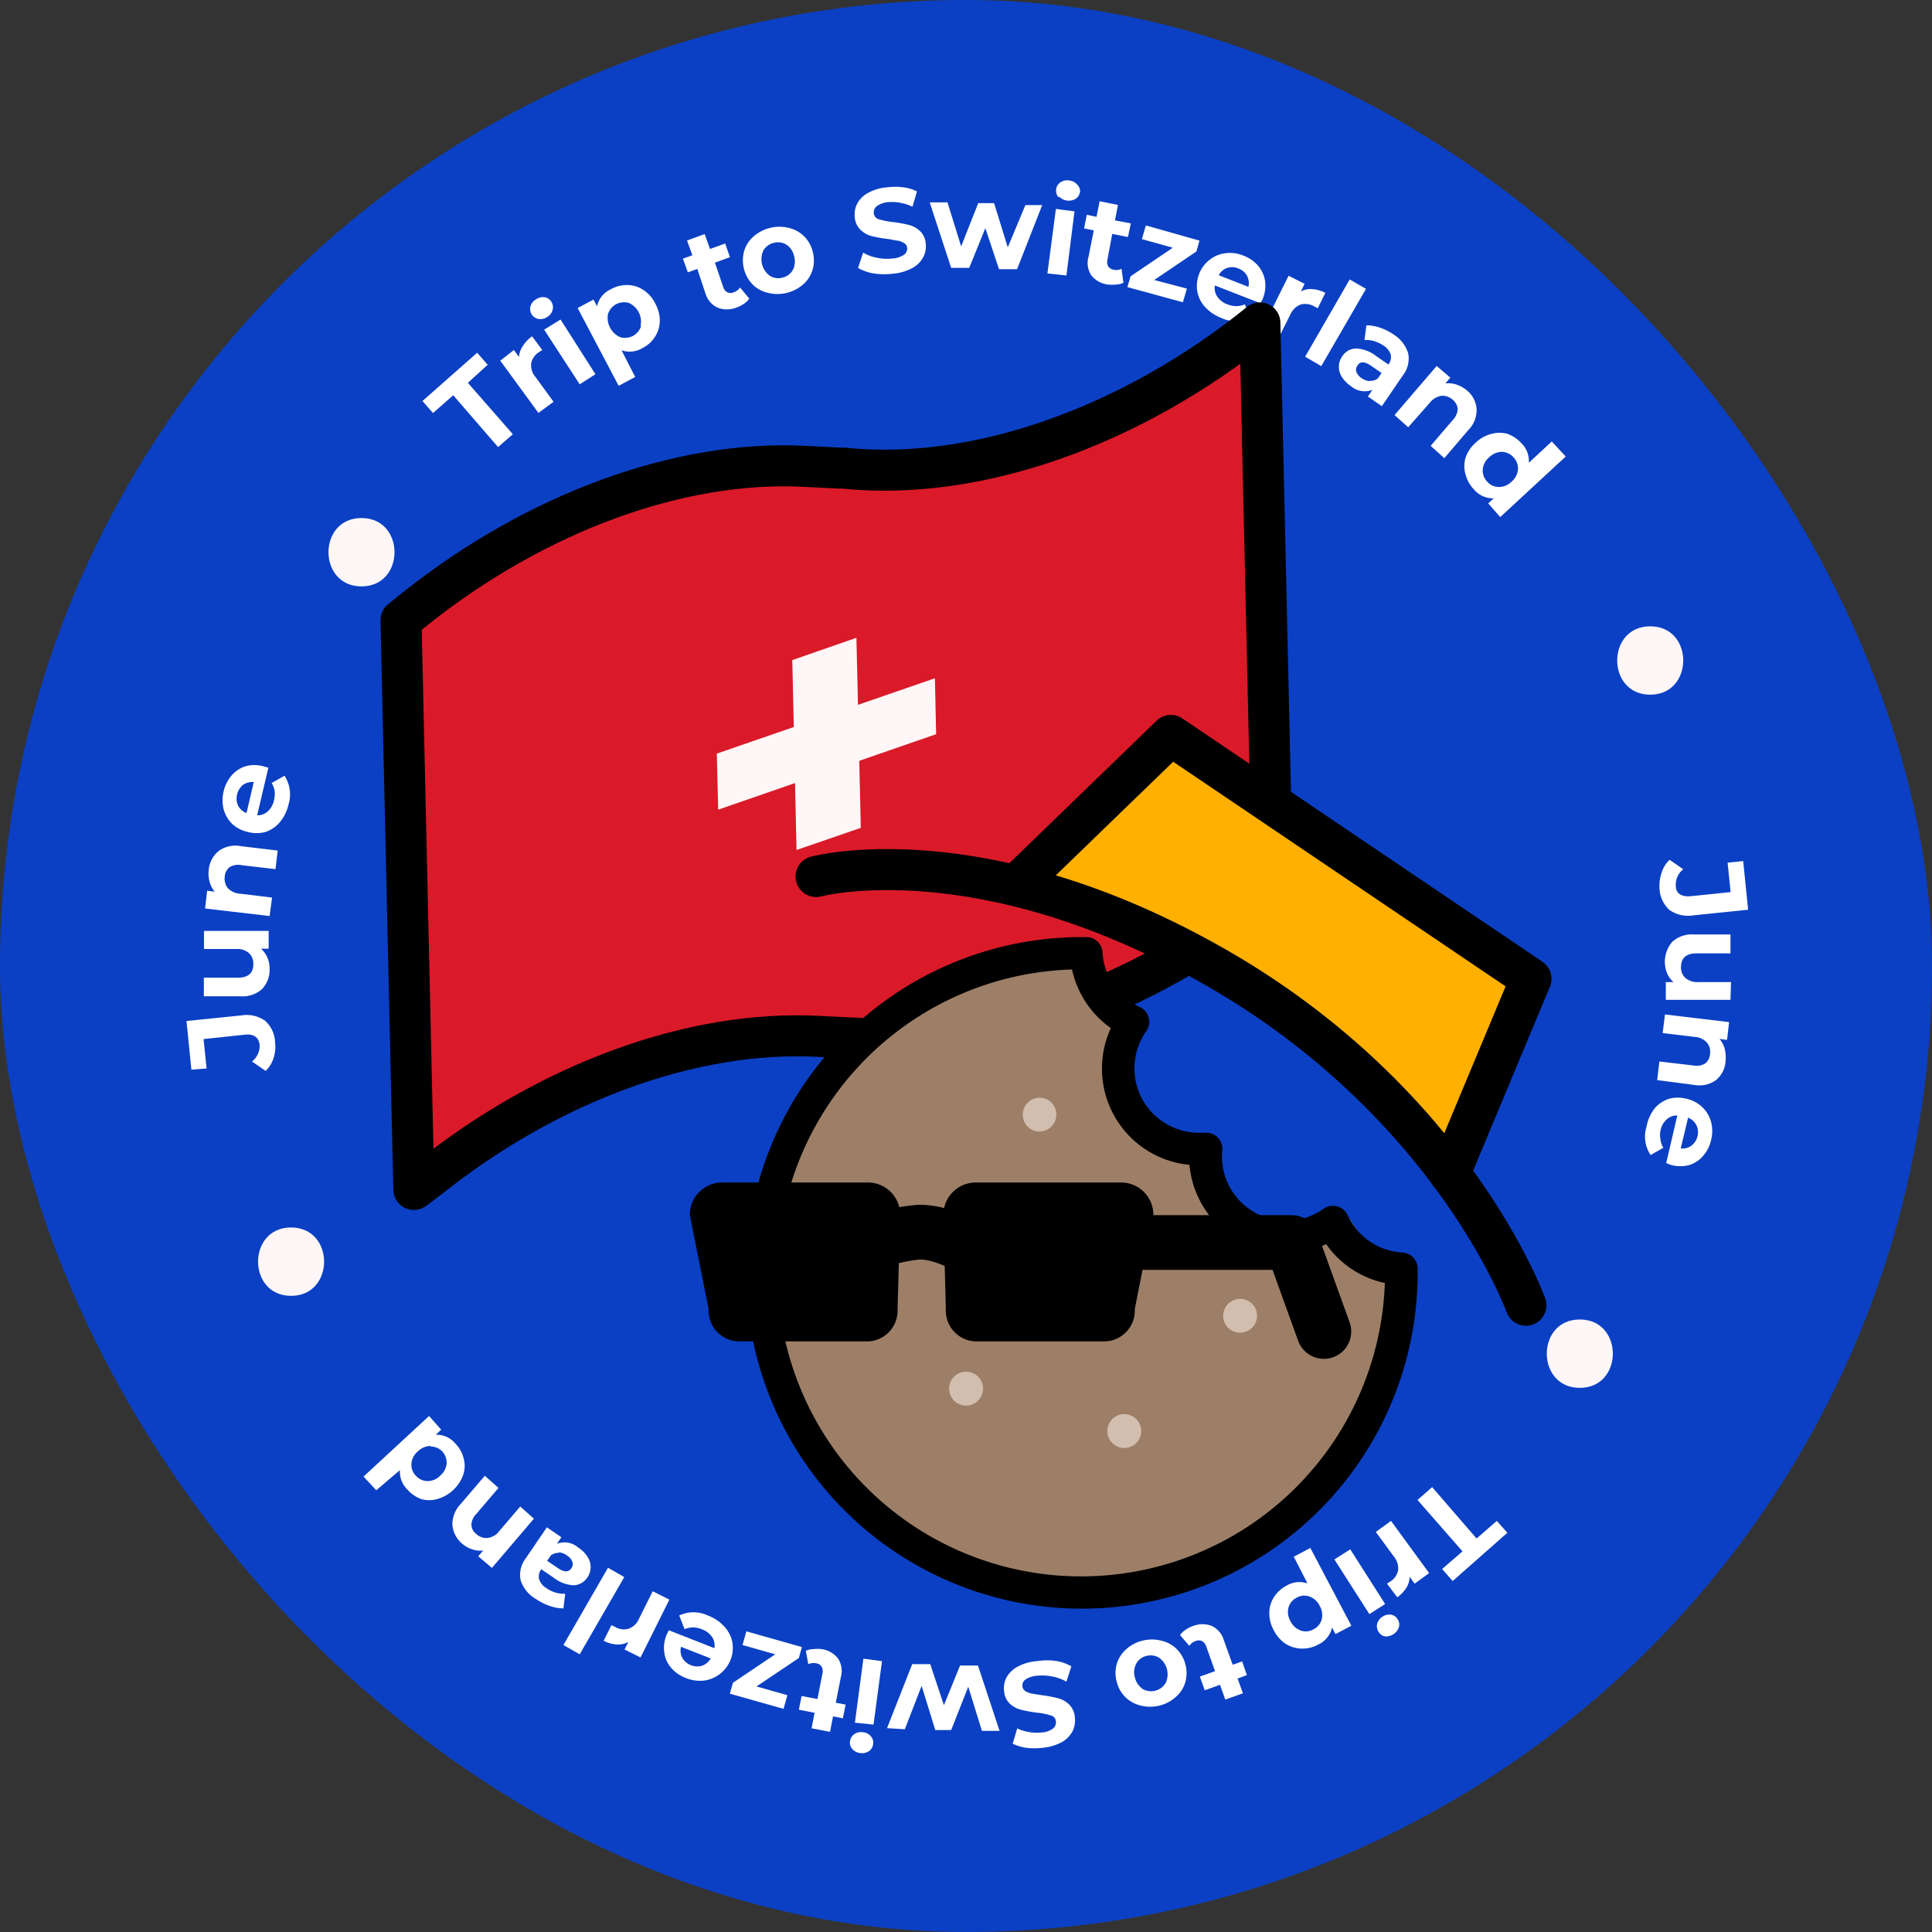 <svg id="Layer_1" data-name="Layer 1" xmlns="http://www.w3.org/2000/svg" viewBox="0 0 141.31 141.31"><rect x="0" y="0" width="141.31" height="141.31" fill="#333333" stroke="none"/><defs><style>.cls-1{fill:#0b40c4;}.cls-2{fill:#fff;}.cls-3{fill:#fff7f7;}.cls-4{fill:#da1a29;}.cls-10,.cls-4,.cls-8,.cls-9{stroke:#000;}.cls-10,.cls-4,.cls-9{stroke-linecap:round;stroke-linejoin:round;}.cls-10,.cls-4{stroke-width:3px;}.cls-5{fill:#ffb000;}.cls-6{fill:#9d7f67;}.cls-7{fill:#d1beaf;}.cls-10,.cls-8,.cls-9{fill:none;}.cls-8{stroke-miterlimit:10;}.cls-8,.cls-9{stroke-width:4px;}</style></defs><rect class="cls-1" width="141.31" height="141.31" rx="70.66"/><path class="cls-2" d="M33.15,28.91l-1.48,1.3-.77-.88,4-3.53.77.88L34.22,28l3.29,3.76-1.08.94Z"/><path class="cls-2" d="M38.24,25.31a2.39,2.39,0,0,1,.68-.71l.74,1-.26.17a1.27,1.27,0,0,0-.55.81,1.32,1.32,0,0,0,.32,1l1.32,1.81-1.11.81-2.79-3.82,1-.78.37.51A1.61,1.61,0,0,1,38.24,25.31Z"/><path class="cls-2" d="M39.39,23.33a.75.75,0,0,1-.5-.33.76.76,0,0,1-.09-.59.83.83,0,0,1,.4-.51.88.88,0,0,1,.63-.16.69.69,0,0,1,.49.32.75.75,0,0,1,.1.6.83.83,0,0,1-.39.52A.86.86,0,0,1,39.39,23.33Zm.41.78L41,23.37l2.55,4-1.15.74Z"/><path class="cls-2" d="M45.91,20.85a2.14,2.14,0,0,1,1.15.36,2.48,2.48,0,0,1,.87,1,2.54,2.54,0,0,1,.33,1.27,2.22,2.22,0,0,1-.35,1.15,2.31,2.31,0,0,1-.92.83,1.82,1.82,0,0,1-1.53.16l1,1.95-1.21.65-3-5.69,1.16-.62.26.49a1.78,1.78,0,0,1,1-1.24A2.38,2.38,0,0,1,45.91,20.85Zm.94,3A1.5,1.5,0,0,0,46,22.16a1.23,1.23,0,0,0-1.53.81,1.54,1.54,0,0,0,.89,1.69,1.23,1.23,0,0,0,1.53-.81Z"/><path class="cls-2" d="M54.8,21.84a1.29,1.29,0,0,1-.39.38,2.44,2.44,0,0,1-.56.28,1.86,1.86,0,0,1-1.37,0,1.66,1.66,0,0,1-.87-1L51,19.67l-.69.25-.36-1,.69-.25-.39-1.08,1.29-.47.39,1.09,1.11-.4.35,1-1.1.4L52.9,21a.63.63,0,0,0,.3.38.56.56,0,0,0,.46,0,.89.89,0,0,0,.47-.35Z"/><path class="cls-2" d="M56.18,21.42a2.31,2.31,0,0,1-1.12-.6,2.55,2.55,0,0,1-.64-2.43,2.29,2.29,0,0,1,.68-1.08,2.85,2.85,0,0,1,1.22-.64,2.78,2.78,0,0,1,1.37,0,2.32,2.32,0,0,1,1.75,1.73,2.43,2.43,0,0,1,0,1.31,2.29,2.29,0,0,1-.67,1.07,2.87,2.87,0,0,1-1.21.64A2.82,2.82,0,0,1,56.18,21.42ZM58,19.73a1.38,1.38,0,0,0,.08-1,1.31,1.31,0,0,0-.57-.84,1.15,1.15,0,0,0-.93-.12,1.17,1.17,0,0,0-.75.56,1.5,1.5,0,0,0,.49,1.85,1.15,1.15,0,0,0,.93.12A1.17,1.17,0,0,0,58,19.73Z"/><path class="cls-2" d="M63.9,20a3.45,3.45,0,0,1-1.14-.4l.37-1.12a3.17,3.17,0,0,0,1,.37,3.48,3.48,0,0,0,1.11.06,1.71,1.71,0,0,0,.87-.27.54.54,0,0,0,.24-.5.43.43,0,0,0-.21-.35,1.3,1.3,0,0,0-.46-.19c-.18,0-.43-.08-.74-.12a9.59,9.59,0,0,1-1.18-.21,1.82,1.82,0,0,1-.82-.46,1.4,1.4,0,0,1-.42-.94,1.72,1.72,0,0,1,.19-1,1.92,1.92,0,0,1,.8-.77,3.45,3.45,0,0,1,1.4-.4,4.51,4.51,0,0,1,1.16,0,3.2,3.2,0,0,1,1,.3l-.33,1.12A3.56,3.56,0,0,0,65,14.78a1.7,1.7,0,0,0-.86.29.59.59,0,0,0-.23.53.51.51,0,0,0,.38.44,5.65,5.65,0,0,0,1,.2,9.59,9.59,0,0,1,1.18.21,1.89,1.89,0,0,1,.82.45,1.38,1.38,0,0,1,.42.94,1.66,1.66,0,0,1-.2,1,1.91,1.91,0,0,1-.81.78,3.62,3.62,0,0,1-1.4.4A5.19,5.19,0,0,1,63.9,20Z"/><path class="cls-2" d="M76.23,15l-1.84,4.69-1.32,0-1-3-1.18,2.9-1.32,0L68,14.8l1.3,0,1,3.22,1.25-3.16,1.16,0,1,3.23L75,15Z"/><path class="cls-2" d="M77.23,15.28l1.36.18L78,20.15,76.61,20Zm.18-.86a.74.74,0,0,1-.16-.57.69.69,0,0,1,.31-.51.86.86,0,0,1,.64-.14.88.88,0,0,1,.58.29A.7.7,0,0,1,79,14a.76.76,0,0,1-.32.54,1,1,0,0,1-1.22-.16Z"/><path class="cls-2" d="M82.17,20.68a1.26,1.26,0,0,1-.53.13,2.64,2.64,0,0,1-.62,0,1.83,1.83,0,0,1-1.2-.67,1.63,1.63,0,0,1-.21-1.33L80,16.85l-.71-.14.2-1,.71.15.23-1.14,1.34.27-.22,1.13,1.16.22-.21,1-1.15-.23L81,19a.66.66,0,0,0,.06.49.6.6,0,0,0,.4.24.85.85,0,0,0,.57-.07Z"/><path class="cls-2" d="M86.81,21.11l-.29,1L82.46,21l.23-.79,3.09-2.09-2.26-.63.29-1,3.92,1.11-.22.79-3.09,2.09Z"/><path class="cls-2" d="M92.19,22.18l-3.33-1.3a1.1,1.1,0,0,0,.17.81,1.5,1.5,0,0,0,.74.57,1.79,1.79,0,0,0,.65.13,1.58,1.58,0,0,0,.63-.13l.39,1a2.48,2.48,0,0,1-2.1,0,3.1,3.1,0,0,1-1.2-.81,2.24,2.24,0,0,1-.57-1.15,2.45,2.45,0,0,1,.15-1.3,2.37,2.37,0,0,1,.76-1,2.25,2.25,0,0,1,1.16-.48,2.5,2.5,0,0,1,1.31.18,2.57,2.57,0,0,1,1.07.74,2.26,2.26,0,0,1,.51,1.12,2.59,2.59,0,0,1-.18,1.32A3.23,3.23,0,0,1,92.19,22.18ZM89.76,19.6a1.07,1.07,0,0,0-.62.53l2.17.85a1.17,1.17,0,0,0-.1-.81,1.15,1.15,0,0,0-.63-.53A1.11,1.11,0,0,0,89.76,19.6Z"/><path class="cls-2" d="M96,21.15a2.49,2.49,0,0,1,.94.27l-.56,1.13-.27-.15a1.33,1.33,0,0,0-1-.12,1.4,1.4,0,0,0-.74.74l-1,2-1.23-.61,2.11-4.24,1.17.59-.27.56A1.43,1.43,0,0,1,96,21.15Z"/><path class="cls-2" d="M98.72,20.44l1.19.69-3.27,5.65-1.18-.69Z"/><path class="cls-2" d="M103,25.85a2,2,0,0,1-.41,1.63l-1.52,2.23L100.05,29l.33-.49a1.53,1.53,0,0,1-1.56-.26,2.34,2.34,0,0,1-.68-.69,1.35,1.35,0,0,1-.21-.76,1.25,1.25,0,0,1,.24-.73,1.22,1.22,0,0,1,1-.58,2.52,2.52,0,0,1,1.48.55l.9.62a.88.88,0,0,0,.17-.73,1.24,1.24,0,0,0-.54-.66,2.49,2.49,0,0,0-.68-.32,1.94,1.94,0,0,0-.7-.08l.14-1.07a2.84,2.84,0,0,1,1,.17,4.07,4.07,0,0,1,1,.5A2.51,2.51,0,0,1,103,25.85Zm-2.81,2a.85.85,0,0,0,.59-.17l.27-.4-.77-.53c-.47-.32-.81-.33-1,0a.51.51,0,0,0-.07.46,1,1,0,0,0,.38.45A1.21,1.21,0,0,0,100.23,27.88Z"/><path class="cls-2" d="M108,29.91a2.07,2.07,0,0,1-.6,1.54l-1.76,2.06-1-.9,1.62-1.89a1.29,1.29,0,0,0,.36-.8,1,1,0,0,0-.36-.68,1.13,1.13,0,0,0-.84-.29,1.36,1.36,0,0,0-.86.53L103,31.25l-1-.89,3.08-3.59,1,.85-.36.42a1.94,1.94,0,0,1,.82.09,2.39,2.39,0,0,1,.78.45A1.93,1.93,0,0,1,108,29.91Z"/><path class="cls-2" d="M114.52,33.39l-4.79,4.43-.88-1,.4-.37a1.82,1.82,0,0,1-1.46-.67,2.51,2.51,0,0,1-.6-1.09,2.14,2.14,0,0,1,0-1.2,2.56,2.56,0,0,1,.73-1.1,2.63,2.63,0,0,1,1.15-.65,2.17,2.17,0,0,1,1.21,0,2.57,2.57,0,0,1,1,.68,1.81,1.81,0,0,1,.54,1.43l1.68-1.56Zm-4.9,2.23a1.32,1.32,0,0,0,.94-.39,1.35,1.35,0,0,0,.47-.9,1.19,1.19,0,0,0-.33-.88,1.16,1.16,0,0,0-.85-.4,1.34,1.34,0,0,0-.93.4,1.29,1.29,0,0,0-.47.9,1.15,1.15,0,0,0,.33.88A1.13,1.13,0,0,0,109.62,35.62Z"/><path class="cls-2" d="M121.54,63.81a2.1,2.1,0,0,1,.58-.92l1,.69a1.41,1.41,0,0,0-.55,1.2c0,.58.42.83,1.1.77l2.91-.3-.22-2.15,1.14-.12.36,3.56-4,.41a2.38,2.38,0,0,1-1.75-.39,2.25,2.25,0,0,1-.73-1.59A3,3,0,0,1,121.54,63.81Z"/><path class="cls-2" d="M126.57,73.13l-4.73,0v-1.3h.56a1.78,1.78,0,0,1-.47-.65,2.24,2.24,0,0,1,.38-2.29,2.12,2.12,0,0,1,1.59-.54h2.67v1.38h-2.47c-.76,0-1.14.32-1.15,1a1.06,1.06,0,0,0,.32.8,1.36,1.36,0,0,0,1,.3h2.34Z"/><path class="cls-2" d="M125.51,79a2.07,2.07,0,0,1-1.61.35L121.21,79l.16-1.36,2.48.29a1.2,1.2,0,0,0,.86-.14.93.93,0,0,0,.36-.67,1.07,1.07,0,0,0-.22-.86,1.33,1.33,0,0,0-.91-.42l-2.33-.28.17-1.36,4.69.56-.15,1.3-.55-.07a1.89,1.89,0,0,1,.38.73,2.66,2.66,0,0,1,.06.9A1.94,1.94,0,0,1,125.51,79Z"/><path class="cls-2" d="M121.87,85.07l.81-3.48a1.07,1.07,0,0,0-.78.29,1.46,1.46,0,0,0-.45.81,1.68,1.68,0,0,0,0,.66,1.49,1.49,0,0,0,.21.6l-.93.53a2.41,2.41,0,0,1-.3-2.07A3.07,3.07,0,0,1,121,81.1a2.31,2.31,0,0,1,1.06-.73,2.52,2.52,0,0,1,1.31,0,2.43,2.43,0,0,1,1.14.61,2.3,2.3,0,0,1,.64,1.08,2.6,2.6,0,0,1,0,1.33,2.56,2.56,0,0,1-.58,1.15,2.23,2.23,0,0,1-1,.67,2.53,2.53,0,0,1-1.34,0Zm2.21-2.77a1.14,1.14,0,0,0-.61-.55L122.93,84a1.11,1.11,0,0,0,.79-.21,1.2,1.2,0,0,0,.44-.69A1.19,1.19,0,0,0,124.08,82.3Z"/><path class="cls-2" d="M108,112.53l1.48-1.29.77.87-4,3.53-.77-.88,1.49-1.29-3.29-3.76,1.07-.94Z"/><path class="cls-2" d="M102.87,116.12a2.48,2.48,0,0,1-.67.71l-.75-1,.26-.17a1.24,1.24,0,0,0,.55-.81,1.34,1.34,0,0,0-.31-1l-1.32-1.8,1.11-.81,2.79,3.82-1.06.77-.37-.5A1.51,1.51,0,0,1,102.87,116.12Z"/><path class="cls-2" d="M101.31,117.32l-1.15.74-2.56-4,1.16-.74Zm.42.78a.67.67,0,0,1,.49.33.7.7,0,0,1,.1.58,1,1,0,0,1-1,.68.7.7,0,0,1-.48-.32.77.77,0,0,1-.11-.61.92.92,0,0,1,.4-.52A.88.88,0,0,1,101.73,118.1Z"/><path class="cls-2" d="M95.18,120.58a2.28,2.28,0,0,1-1.15-.35,2.64,2.64,0,0,1-.87-1,2.56,2.56,0,0,1-.32-1.28,2.13,2.13,0,0,1,.35-1.15,2.47,2.47,0,0,1,.92-.83,1.84,1.84,0,0,1,1.52-.16l-1-1.95,1.21-.64,3,5.69-1.16.61-.25-.48a1.81,1.81,0,0,1-1,1.24A2.42,2.42,0,0,1,95.18,120.58Zm-.94-3a1.35,1.35,0,0,0,.15,1,1.33,1.33,0,0,0,.75.68,1.1,1.1,0,0,0,.93-.09,1.13,1.13,0,0,0,.6-.72,1.3,1.3,0,0,0-.15-1,1.33,1.33,0,0,0-.75-.68,1.1,1.1,0,0,0-.93.09A1.13,1.13,0,0,0,94.24,117.59Z"/><path class="cls-2" d="M86.31,119.59a1.46,1.46,0,0,1,.4-.38,2,2,0,0,1,.55-.28,1.84,1.84,0,0,1,1.38,0,1.65,1.65,0,0,1,.86,1l.66,1.83.69-.24.35,1-.68.25.39,1.08-1.29.46-.39-1.08-1.11.4-.36-1,1.11-.4-.65-1.82a.7.7,0,0,0-.3-.38.59.59,0,0,0-.47,0,.87.87,0,0,0-.46.35Z"/><path class="cls-2" d="M84.93,120a2.31,2.31,0,0,1,1.12.6,2.41,2.41,0,0,1,.65,1.13,2.49,2.49,0,0,1,0,1.3,2.24,2.24,0,0,1-.68,1.07,2.73,2.73,0,0,1-1.21.65,2.9,2.9,0,0,1-1.37,0,2.41,2.41,0,0,1-1.12-.61,2.35,2.35,0,0,1-.64-1.13,2.39,2.39,0,0,1,0-1.3,2.31,2.31,0,0,1,.68-1.07,2.71,2.71,0,0,1,1.21-.64A2.78,2.78,0,0,1,84.93,120ZM83.1,121.7a1.33,1.33,0,0,0-.09,1,1.45,1.45,0,0,0,.57.84,1.24,1.24,0,0,0,1.68-.45,1.49,1.49,0,0,0-.48-1.84,1.21,1.21,0,0,0-.94-.13A1.13,1.13,0,0,0,83.1,121.7Z"/><path class="cls-2" d="M77.21,121.48a3.3,3.3,0,0,1,1.15.4L78,123a3.17,3.17,0,0,0-1-.37,3.73,3.73,0,0,0-1.1-.07,1.9,1.9,0,0,0-.88.27.55.55,0,0,0-.24.51.5.5,0,0,0,.21.35,1.47,1.47,0,0,0,.46.18l.75.12a9.16,9.16,0,0,1,1.17.22,1.84,1.84,0,0,1,.82.45,1.48,1.48,0,0,1,.43,1,1.76,1.76,0,0,1-.19,1,2,2,0,0,1-.8.78,3.67,3.67,0,0,1-1.4.4,5,5,0,0,1-1.16,0,3.81,3.81,0,0,1-1-.3l.33-1.12a3.4,3.4,0,0,0,1.74.3,1.55,1.55,0,0,0,.86-.28.57.57,0,0,0,.23-.54.48.48,0,0,0-.37-.43,5,5,0,0,0-1-.2,9.56,9.56,0,0,1-1.19-.22,1.84,1.84,0,0,1-.81-.44,1.4,1.4,0,0,1-.42-.94,1.7,1.7,0,0,1,.19-1,2,2,0,0,1,.81-.77,3.45,3.45,0,0,1,1.4-.4A4.81,4.81,0,0,1,77.21,121.48Z"/><path class="cls-2" d="M64.88,126.4l1.84-4.68,1.32,0,1,3,1.18-2.9,1.31,0,1.58,4.78-1.29,0-1-3.23-1.25,3.17-1.16,0-1-3.23-1.23,3.17Z"/><path class="cls-2" d="M63.7,127a.68.68,0,0,1,.16.57.72.72,0,0,1-.3.51.91.91,0,0,1-.64.14.9.9,0,0,1-.58-.29.68.68,0,0,1-.17-.56.75.75,0,0,1,.31-.53.87.87,0,0,1,.64-.14A.84.84,0,0,1,63.7,127Zm.19-.86L62.53,126l.62-4.68,1.36.18Z"/><path class="cls-2" d="M58.94,120.74a1.42,1.42,0,0,1,.53-.12,2.7,2.7,0,0,1,.63,0,1.83,1.83,0,0,1,1.19.68,1.66,1.66,0,0,1,.22,1.33l-.38,1.91.72.14-.2,1-.72-.14-.22,1.13-1.35-.26.22-1.13-1.15-.23.2-1,1.16.22.37-1.89a.69.69,0,0,0-.07-.48.53.53,0,0,0-.39-.24.93.93,0,0,0-.58.06Z"/><path class="cls-2" d="M54.31,120.32l.28-1,4.06,1.15-.22.8-3.1,2.08,2.26.64-.28,1-3.93-1.11.23-.8L56.7,121Z"/><path class="cls-2" d="M48.92,119.24l3.33,1.31a1.12,1.12,0,0,0-.17-.82,1.54,1.54,0,0,0-.74-.56,1.81,1.81,0,0,0-.65-.14,1.77,1.77,0,0,0-.62.13l-.39-1a2.45,2.45,0,0,1,2.09,0A3,3,0,0,1,53,119a2.28,2.28,0,0,1,.57,1.15,2.4,2.4,0,0,1-.15,1.29,2.48,2.48,0,0,1-.77,1,2.4,2.4,0,0,1-1.16.48,2.73,2.73,0,0,1-1.31-.18A2.63,2.63,0,0,1,49.1,122a2.1,2.1,0,0,1-.51-1.12,2.46,2.46,0,0,1,.17-1.32Zm2.44,2.59a1.14,1.14,0,0,0,.62-.53l-2.17-.85a1.13,1.13,0,0,0,.1.81,1.17,1.17,0,0,0,.62.53A1.19,1.19,0,0,0,51.36,121.83Z"/><path class="cls-2" d="M45.09,120.28a2.54,2.54,0,0,1-.94-.27l.57-1.14L45,119a1.22,1.22,0,0,0,1,.12,1.31,1.31,0,0,0,.74-.73l1-2,1.22.61-2.11,4.23-1.17-.58.28-.56A1.55,1.55,0,0,1,45.09,120.28Z"/><path class="cls-2" d="M42.4,121l-1.19-.68,3.26-5.65,1.19.68Z"/><path class="cls-2" d="M38.08,115.58a2,2,0,0,1,.4-1.64L40,111.71l1.06.73-.33.48a1.51,1.51,0,0,1,1.56.27,2.1,2.1,0,0,1,.68.68,1.34,1.34,0,0,1,0,1.5,1.27,1.27,0,0,1-1,.58,2.57,2.57,0,0,1-1.48-.56l-.9-.61a.86.86,0,0,0-.16.72,1.18,1.18,0,0,0,.54.66,2.26,2.26,0,0,0,.68.33,2.1,2.1,0,0,0,.69.08l-.13,1.07a2.92,2.92,0,0,1-1-.18,4.07,4.07,0,0,1-1-.5A2.43,2.43,0,0,1,38.08,115.58Zm2.8-2a.93.93,0,0,0-.59.18l-.27.4.78.53c.46.32.8.32,1,0a.48.48,0,0,0,.06-.46.84.84,0,0,0-.38-.45A1.16,1.16,0,0,0,40.88,113.54Z"/><path class="cls-2" d="M33.09,111.52A2.12,2.12,0,0,1,33.7,110l1.76-2.06,1,.89-1.62,1.9a1.19,1.19,0,0,0-.36.8.86.86,0,0,0,.36.67,1.06,1.06,0,0,0,.84.29,1.28,1.28,0,0,0,.85-.52l1.52-1.78,1,.89-3.07,3.6-1-.85.36-.42a1.9,1.9,0,0,1-.81-.09,2.23,2.23,0,0,1-.78-.46A2,2,0,0,1,33.09,111.52Z"/><path class="cls-2" d="M26.59,108l4.79-4.43.89,1-.4.37a1.79,1.79,0,0,1,1.45.66,2.35,2.35,0,0,1,.6,1.1,2.05,2.05,0,0,1-.05,1.2A2.85,2.85,0,0,1,32,109.64a2.13,2.13,0,0,1-1.2,0,2.44,2.44,0,0,1-1-.69,1.83,1.83,0,0,1-.55-1.42L27.52,109Zm4.9-2.24a1.34,1.34,0,0,0-.93.4,1.29,1.29,0,0,0-.47.9,1.14,1.14,0,0,0,.32.87,1.16,1.16,0,0,0,.85.4,1.28,1.28,0,0,0,.94-.4,1.33,1.33,0,0,0,.47-.89,1.25,1.25,0,0,0-.33-.89A1.19,1.19,0,0,0,31.49,105.8Z"/><path class="cls-2" d="M20,77.41a2.18,2.18,0,0,1-.57.92l-1-.69a1.44,1.44,0,0,0,.56-1.2c-.06-.58-.43-.83-1.1-.76L14.89,76l.22,2.15L14,78.24l-.36-3.56,4-.41a2.36,2.36,0,0,1,1.75.39,2.22,2.22,0,0,1,.73,1.59A2.63,2.63,0,0,1,20,77.41Z"/><path class="cls-2" d="M14.92,68.09l4.73,0v1.3h-.56a1.9,1.9,0,0,1,.47.65,2.18,2.18,0,0,1,.16.82,2.07,2.07,0,0,1-.54,1.47,2.13,2.13,0,0,1-1.6.54H14.91V71.51h2.47c.77,0,1.15-.32,1.15-1a1.06,1.06,0,0,0-.32-.8,1.34,1.34,0,0,0-.95-.3H14.92Z"/><path class="cls-2" d="M16,62.24a2.08,2.08,0,0,1,1.62-.35l2.69.32-.16,1.36-2.48-.29a1.23,1.23,0,0,0-.87.14.93.93,0,0,0-.36.68,1.14,1.14,0,0,0,.22.86,1.39,1.39,0,0,0,.92.41l2.32.28L19.72,67,15,66.45l.15-1.3.55.07a1.87,1.87,0,0,1-.37-.73,2.24,2.24,0,0,1-.06-.9A2,2,0,0,1,16,62.24Z"/><path class="cls-2" d="M19.63,56.15l-.82,3.48a1.07,1.07,0,0,0,.78-.29,1.46,1.46,0,0,0,.45-.81,1.91,1.91,0,0,0,.05-.66,1.62,1.62,0,0,0-.22-.6l.94-.53a2.5,2.5,0,0,1,.3,2.08,3.1,3.1,0,0,1-.63,1.3,2.31,2.31,0,0,1-1.06.73,2.48,2.48,0,0,1-1.3,0A2.51,2.51,0,0,1,17,60.28a2.38,2.38,0,0,1-.64-1.08,2.72,2.72,0,0,1,0-1.33,2.67,2.67,0,0,1,.58-1.15,2.26,2.26,0,0,1,1-.67,2.49,2.49,0,0,1,1.33,0Zm-2.22,2.77a1.16,1.16,0,0,0,.62.55l.53-2.27a1.2,1.2,0,0,0-.79.21,1.3,1.3,0,0,0-.36,1.51Z"/><path class="cls-3" d="M115.55,101.51c3.22,0,3.22-5,0-5s-3.22,5,0,5Z"/><path class="cls-3" d="M120.7,50.81c3.22,0,3.22-5,0-5s-3.22,5,0,5Z"/><path class="cls-3" d="M26.44,42.89c3.22,0,3.22-5,0-5s-3.22,5,0,5Z"/><path class="cls-3" d="M21.29,94.78c3.22,0,3.22-5,0-5s-3.22,5,0,5Z"/><path class="cls-4" d="M93.09,65.3h0C83.68,73,72.31,77,62.66,75.93l-.24,0-2.6-.13c-9.17-.47-19.65,3.35-28.47,10.39L30.27,87l-.94-41.64,1.08-.87c8.81-7,19.3-10.86,28.47-10.38l2.6.13.24,0c9.64,1,21-3,30.43-10.62h0Z"/><polygon class="cls-3" points="62.96 60.55 58.26 62.17 57.95 48.28 62.64 46.65 62.96 60.55"/><polygon class="cls-3" points="52.53 59.22 52.43 55.12 68.38 49.61 68.47 53.7 52.53 59.22"/><path class="cls-5" d="M91.92,72.7s7.15,5,9.12,7.42,5.74,6.77,5.74,6.77l-.47-2.72L112,71.59,96.43,61l-9.87-6.59-2.26.47L75,64.23l.84,1.32,8.28,2.73Z"/><polygon class="cls-6" points="79.17 69.91 82.3 74.3 81.99 79.32 84.34 83.7 87.94 84.02 88.88 87.78 92.8 90.29 98.53 88.88 100.48 91.86 102.36 93.11 101.11 102.52 92.8 112.86 83.56 116 73.99 116.15 66.63 113.02 58.32 105.18 55.34 94.68 57.22 83.55 61.92 77.28 68.04 72.26 75.25 69.44 79.17 69.91"/><path class="cls-7" d="M76.65,80.45a1.33,1.33,0,0,0-.62-.16,1.24,1.24,0,0,0-.61,2.31,1.18,1.18,0,0,0,.61.16,1.24,1.24,0,0,0,.62-2.31Z"/><path class="cls-7" d="M67.56,88.76a1.26,1.26,0,0,0-.62.17,1.24,1.24,0,0,0-.45,1.68,1.22,1.22,0,0,0,1.07.62h0a1.22,1.22,0,0,0,.62-.16,1.25,1.25,0,0,0,.58-.75,1.23,1.23,0,0,0-1.2-1.56Z"/><path class="cls-7" d="M70.66,100.33a1.24,1.24,0,1,0,1.24,1.24A1.23,1.23,0,0,0,70.66,100.33Z"/><path class="cls-7" d="M82.85,103.6a1.2,1.2,0,0,0-.62-.17,1.24,1.24,0,1,0,1.2.92A1.22,1.22,0,0,0,82.85,103.6Z"/><path class="cls-7" d="M90.7,95a1.22,1.22,0,0,0-.61.17,1.18,1.18,0,0,0-.58.75,1.22,1.22,0,0,0,1.19,1.55,1.22,1.22,0,0,0,.62-.16,1.25,1.25,0,0,0,.58-.75,1.28,1.28,0,0,0-.12-.94A1.25,1.25,0,0,0,90.7,95Z"/><path d="M103.69,92.87v-.09a1.18,1.18,0,0,0-1.12-1.17,4.68,4.68,0,0,1-4-2.73,1.14,1.14,0,0,0-.76-.64,1.17,1.17,0,0,0-1,.17,4.7,4.7,0,0,1-7.41-4.28,1.18,1.18,0,0,0-1.28-1.28,3.1,3.1,0,0,1-.43,0,4.71,4.71,0,0,1-3.85-7.43,1.17,1.17,0,0,0,.17-1,1.14,1.14,0,0,0-.64-.76,4.7,4.7,0,0,1-2.73-4,1.18,1.18,0,0,0-1.16-1.12h-.32A24.56,24.56,0,1,0,103.69,93.1ZM79.14,115.3a22.2,22.2,0,0,1-.73-44.39,7.11,7.11,0,0,0,2.84,4.29A7.07,7.07,0,0,0,87,85.2,7.08,7.08,0,0,0,97,91a7,7,0,0,0,4.29,2.84A22.23,22.23,0,0,1,79.14,115.3Z"/><path d="M80.83,98.11H71.31a2.25,2.25,0,0,1-2.13-2.36L69,88.85a2.37,2.37,0,0,1,2.37-2.36H82a2.36,2.36,0,0,1,2.36,2.36L83,95.75A2.25,2.25,0,0,1,80.83,98.11Z"/><path d="M54,98.11h9.53a2.25,2.25,0,0,0,2.12-2.36l.19-6.9a2.36,2.36,0,0,0-2.36-2.36H52.82a2.37,2.37,0,0,0-2.37,2.36l1.38,6.9A2.25,2.25,0,0,0,54,98.11Z"/><path class="cls-8" d="M61.34,92.26a11.79,11.79,0,0,1,5.94-2.14c3,0,7,3.41,7,3.41"/><polyline class="cls-9" points="74.49 90.88 94.48 90.88 96.83 97.39"/><path class="cls-10" d="M111.61,95.47S106.3,80.74,89,70.8s-29.31-6.69-29.31-6.69"/><polyline class="cls-10" points="74.42 64.65 85.64 53.79 111.98 71.59 106.03 85.84"/></svg>